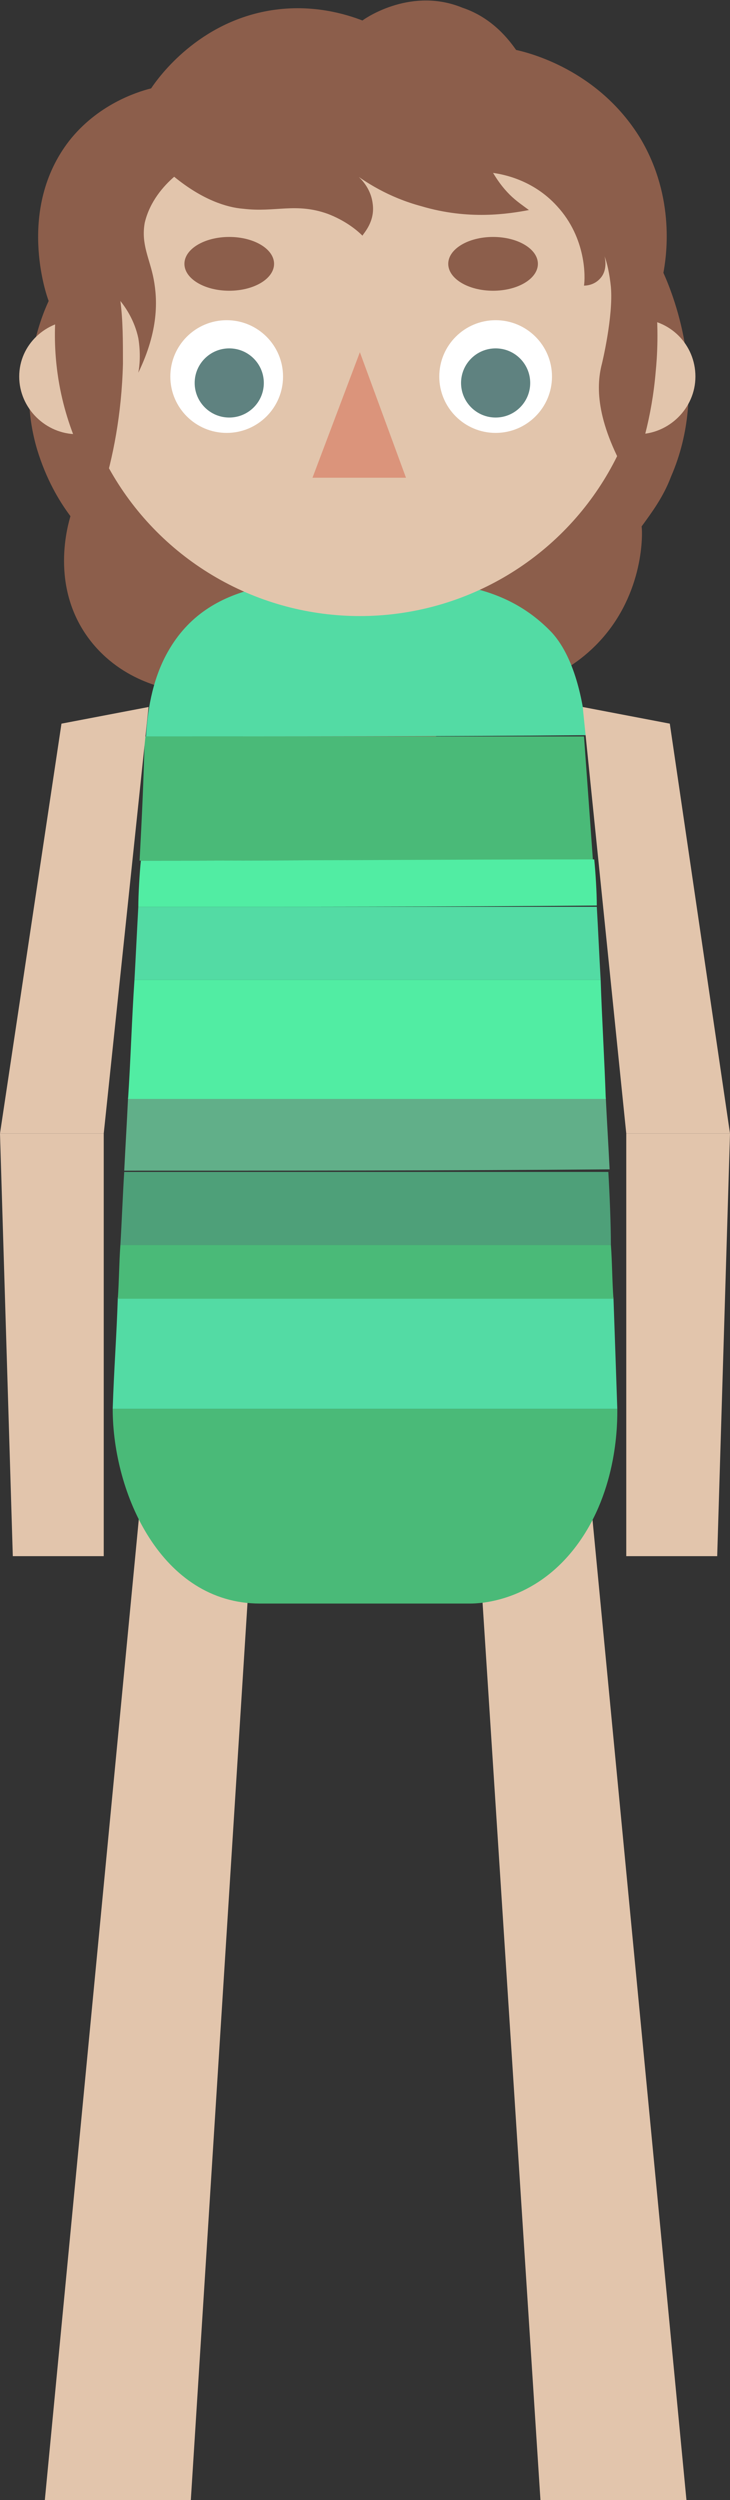 <?xml version="1.0" encoding="utf-8"?>
<!-- Generator: Adobe Illustrator 22.0.0, SVG Export Plug-In . SVG Version: 6.00 Build 0)  -->
<svg version="1.1" id="Layer_1" xmlns="http://www.w3.org/2000/svg" xmlns:xlink="http://www.w3.org/1999/xlink" x="0px" y="0px"
	 viewBox="0 0 57 195.2" style="enable-background:new 0 0 57 195.2;" xml:space="preserve">
<rect x="0" y="0" width="57" height="195.2" fill="#333333" stroke="none"/>
<style type="text/css">
	.st0{fill:#8C5E4B;}
	.st1{fill:#E2C5AC;}
	.st2{fill:#53DBA4;}
	.st3{fill:#4ABA78;}
	.st4{fill:#4EA079;}
	.st5{fill:#61AF89;}
	.st6{fill:#51EDA3;}
	.st7{fill:#DB947B;}
	.st8{fill:#FFFFFF;}
	.st9{fill:#5F8280;}
</style>
<path class="st0" d="M28.3,1.6c-1.3-0.5-3.9-1.3-7.1-0.8c-5.7,0.9-8.8,5.2-9.4,6.1C10.6,7.2,7.6,8.2,5.4,11
	c-4.1,5.3-1.8,12-1.6,12.5C3.1,25,1.3,29.7,2.9,35.1c0.7,2.3,1.7,4,2.6,5.2c-0.1,0.4-1.8,5.6,1.7,9.9c2.7,3.3,6.5,3.7,7.2,3.8
	c1,1.1,4.6,4.6,10.3,5.3c8,0.9,13.4-4.6,14.1-5.3c1.1-0.1,4.7-0.6,7.7-3.6c3.7-3.7,3.7-8.5,3.6-9.3c0.8-1.1,1.7-2.3,2.3-3.9
	c3-6.9,0.3-13.9-0.6-15.9c0.2-1.1,1-5.8-1.8-10.5c-3.3-5.4-8.8-6.7-9.7-6.9c-0.5-0.7-1.8-2.5-4.2-3.3C32.2-1,28.7,1.3,28.3,1.6z"/>
<polygon class="st1" points="42.2,195.2 53.6,195.2 45.8,113.8 37.4,120.8 "/>
<polygon class="st1" points="14.9,195.2 3.5,195.2 11.3,113.8 19.6,120.8 "/>
<g>
	<path class="st2" d="M11.4,57.5c0.1-1.7,0.4-4.3,1.7-6.6c3.2-5.7,9.7-5.6,15.5-5.6c5.5,0,10.6,0,14.5,4.1c1.9,2.1,2.5,5.8,2.7,8
		C34.2,57.5,22.8,57.5,11.4,57.5z"/>
	<path class="st3" d="M48.2,110c0,0.9,0.1,6.3-3.2,10.7c-3.3,4.4-7.6,4.5-8.3,4.5H20.3c-7.7,0-11.5-8.6-11.5-15.2
		C21.9,110,35.1,110,48.2,110z"/>
	<path class="st2" d="M8.8,110c0.1-3.1,0.3-5.6,0.4-8.7c12.9,0,25.8,0,38.7,0c0.1,2.8,0.2,5.8,0.3,8.7C35.1,110,21.9,110,8.8,110z"
		/>
	<path class="st3" d="M10.9,67.2c0.2-3.8,0.3-5.9,0.4-9.7c11.4,0,22.9,0,34.3,0c0.3,4.1,0.4,5.6,0.7,9.7
		C34.4,67.1,22.7,67.2,10.9,67.2z"/>
	<path class="st3" d="M9.2,101.4c0.1-1.4,0.1-2.8,0.2-4.2c12.5,0,25.6,0,38.3,0c0.1,1.3,0.1,2.9,0.2,4.2
		C34.8,101.4,22.2,101.4,9.2,101.4z"/>
	<path class="st4" d="M9.4,97.2c0.1-1.6,0.2-4.2,0.3-5.7c12.6,0,25.5,0,37.8,0c0.1,1.7,0.2,4.1,0.2,5.7
		C35.1,97.2,22.3,97.2,9.4,97.2z"/>
	<path class="st5" d="M9.7,91.4c0.1-2,0.2-3.6,0.3-5.7c12.2,0,24.9,0,37.3,0c0.1,2,0.2,3.6,0.3,5.6C34.9,91.4,22.7,91.4,9.7,91.4z"
		/>
	<path class="st6" d="M10,85.8c0.2-3,0.3-6.4,0.5-9.3c12.7,0,23.9,0,36.4,0c0.1,3,0.3,6.3,0.4,9.3C34.8,85.8,22.5,85.8,10,85.8z"/>
	<path class="st2" d="M10.5,76.5c0.1-1.8,0.2-3.9,0.3-5.7c12.1,0,23.4,0,35.8,0c0.1,1.7,0.2,4,0.3,5.7
		C34.5,76.5,22.7,76.5,10.5,76.5z"/>
	<path class="st6" d="M10.8,70.8c0-0.9,0.1-2.7,0.2-3.6c12,0,23.5-0.1,35.4-0.1c0.1,1,0.2,2.6,0.2,3.6
		C34.7,70.8,22.8,70.8,10.8,70.8z"/>
</g>
<polygon class="st1" points="8.1,88.5 0,88.5 4.8,56.5 11.6,55.2 "/>
<polygon class="st1" points="1,121.5 8.1,121.5 8.1,88.5 0,88.5 "/>
<polygon class="st1" points="48.9,88.5 57,88.5 52.3,56.5 45.5,55.2 "/>
<polygon class="st1" points="56,121.5 48.9,121.5 48.9,88.5 57,88.5 "/>
<circle class="st1" cx="28.1" cy="25.7" r="22.4"/>
<polygon class="st7" points="28.1,27.5 24.4,37.3 31.7,37.3 "/>
<circle class="st8" cx="17.7" cy="29.4" r="4.4"/>
<circle class="st8" cx="38.7" cy="29.4" r="4.4"/>
<path class="st1" d="M6,33.9c-2.4,0-4.5-2-4.5-4.5S3.6,25,6,25C6,28,6,30.9,6,33.9z"/>
<path class="st1" d="M49.8,33.9c2.4,0,4.5-2,4.5-4.5s-2-4.5-4.5-4.5C49.8,28,49.8,30.9,49.8,33.9z"/>
<circle class="st9" cx="17.9" cy="29.9" r="2.7"/>
<circle class="st9" cx="38.7" cy="29.9" r="2.7"/>
<ellipse class="st0" cx="38.5" cy="20.6" rx="3.5" ry="2.1"/>
<ellipse class="st0" cx="17.9" cy="20.6" rx="3.5" ry="2.1"/>
<path class="st0" d="M13.6,13.8c2.2,1.8,4.1,2.4,5.4,2.5c2.5,0.3,4.1-0.5,6.6,0.4c1.3,0.5,2.2,1.2,2.7,1.7c0.1-0.2,1-1.1,0.8-2.5
	c-0.2-1.7-1.7-2.6-1.8-2.6c1.2,0.9,3,2.1,5.6,2.8c3.7,1.1,6.8,0.6,8.4,0.3c-0.4-0.3-1-0.7-1.5-1.2c-0.6-0.6-1-1.2-1.3-1.7
	c0.7,0.1,3.1,0.5,5,2.6c2.3,2.5,2.2,5.6,2.1,6.2c0.1,0,0.8,0,1.3-0.6c0.6-0.7,0.3-1.7,0.3-1.7c0.2,0.5,0.4,1.4,0.5,2.4
	c0.2,2.3-0.7,6-0.7,6c-0.5,1.9-0.4,4.7,2.2,9.1c0.8-2,1.7-4.9,2-8.5c0.2-2,0.7-9.3-3.2-15.7c-4-6.5-11.8-11-20.3-10.8
	c-9.5,0.2-17,6.1-20.6,12.7c-0.8,1.5-3.6,6.9-2.6,14c0.6,4.3,2.4,7.5,3.5,9.2c0.8-2.6,1.5-6,1.6-10c0-1.8,0-3.4-0.2-4.9
	c0.4,0.5,1.1,1.5,1.4,2.9c0.2,1.2,0.1,2.2,0,2.7c1.6-3.3,1.5-5.7,1.2-7.3c-0.3-1.6-1-2.7-0.7-4.4C11.7,15.7,12.8,14.5,13.6,13.8z"/>
</svg>
